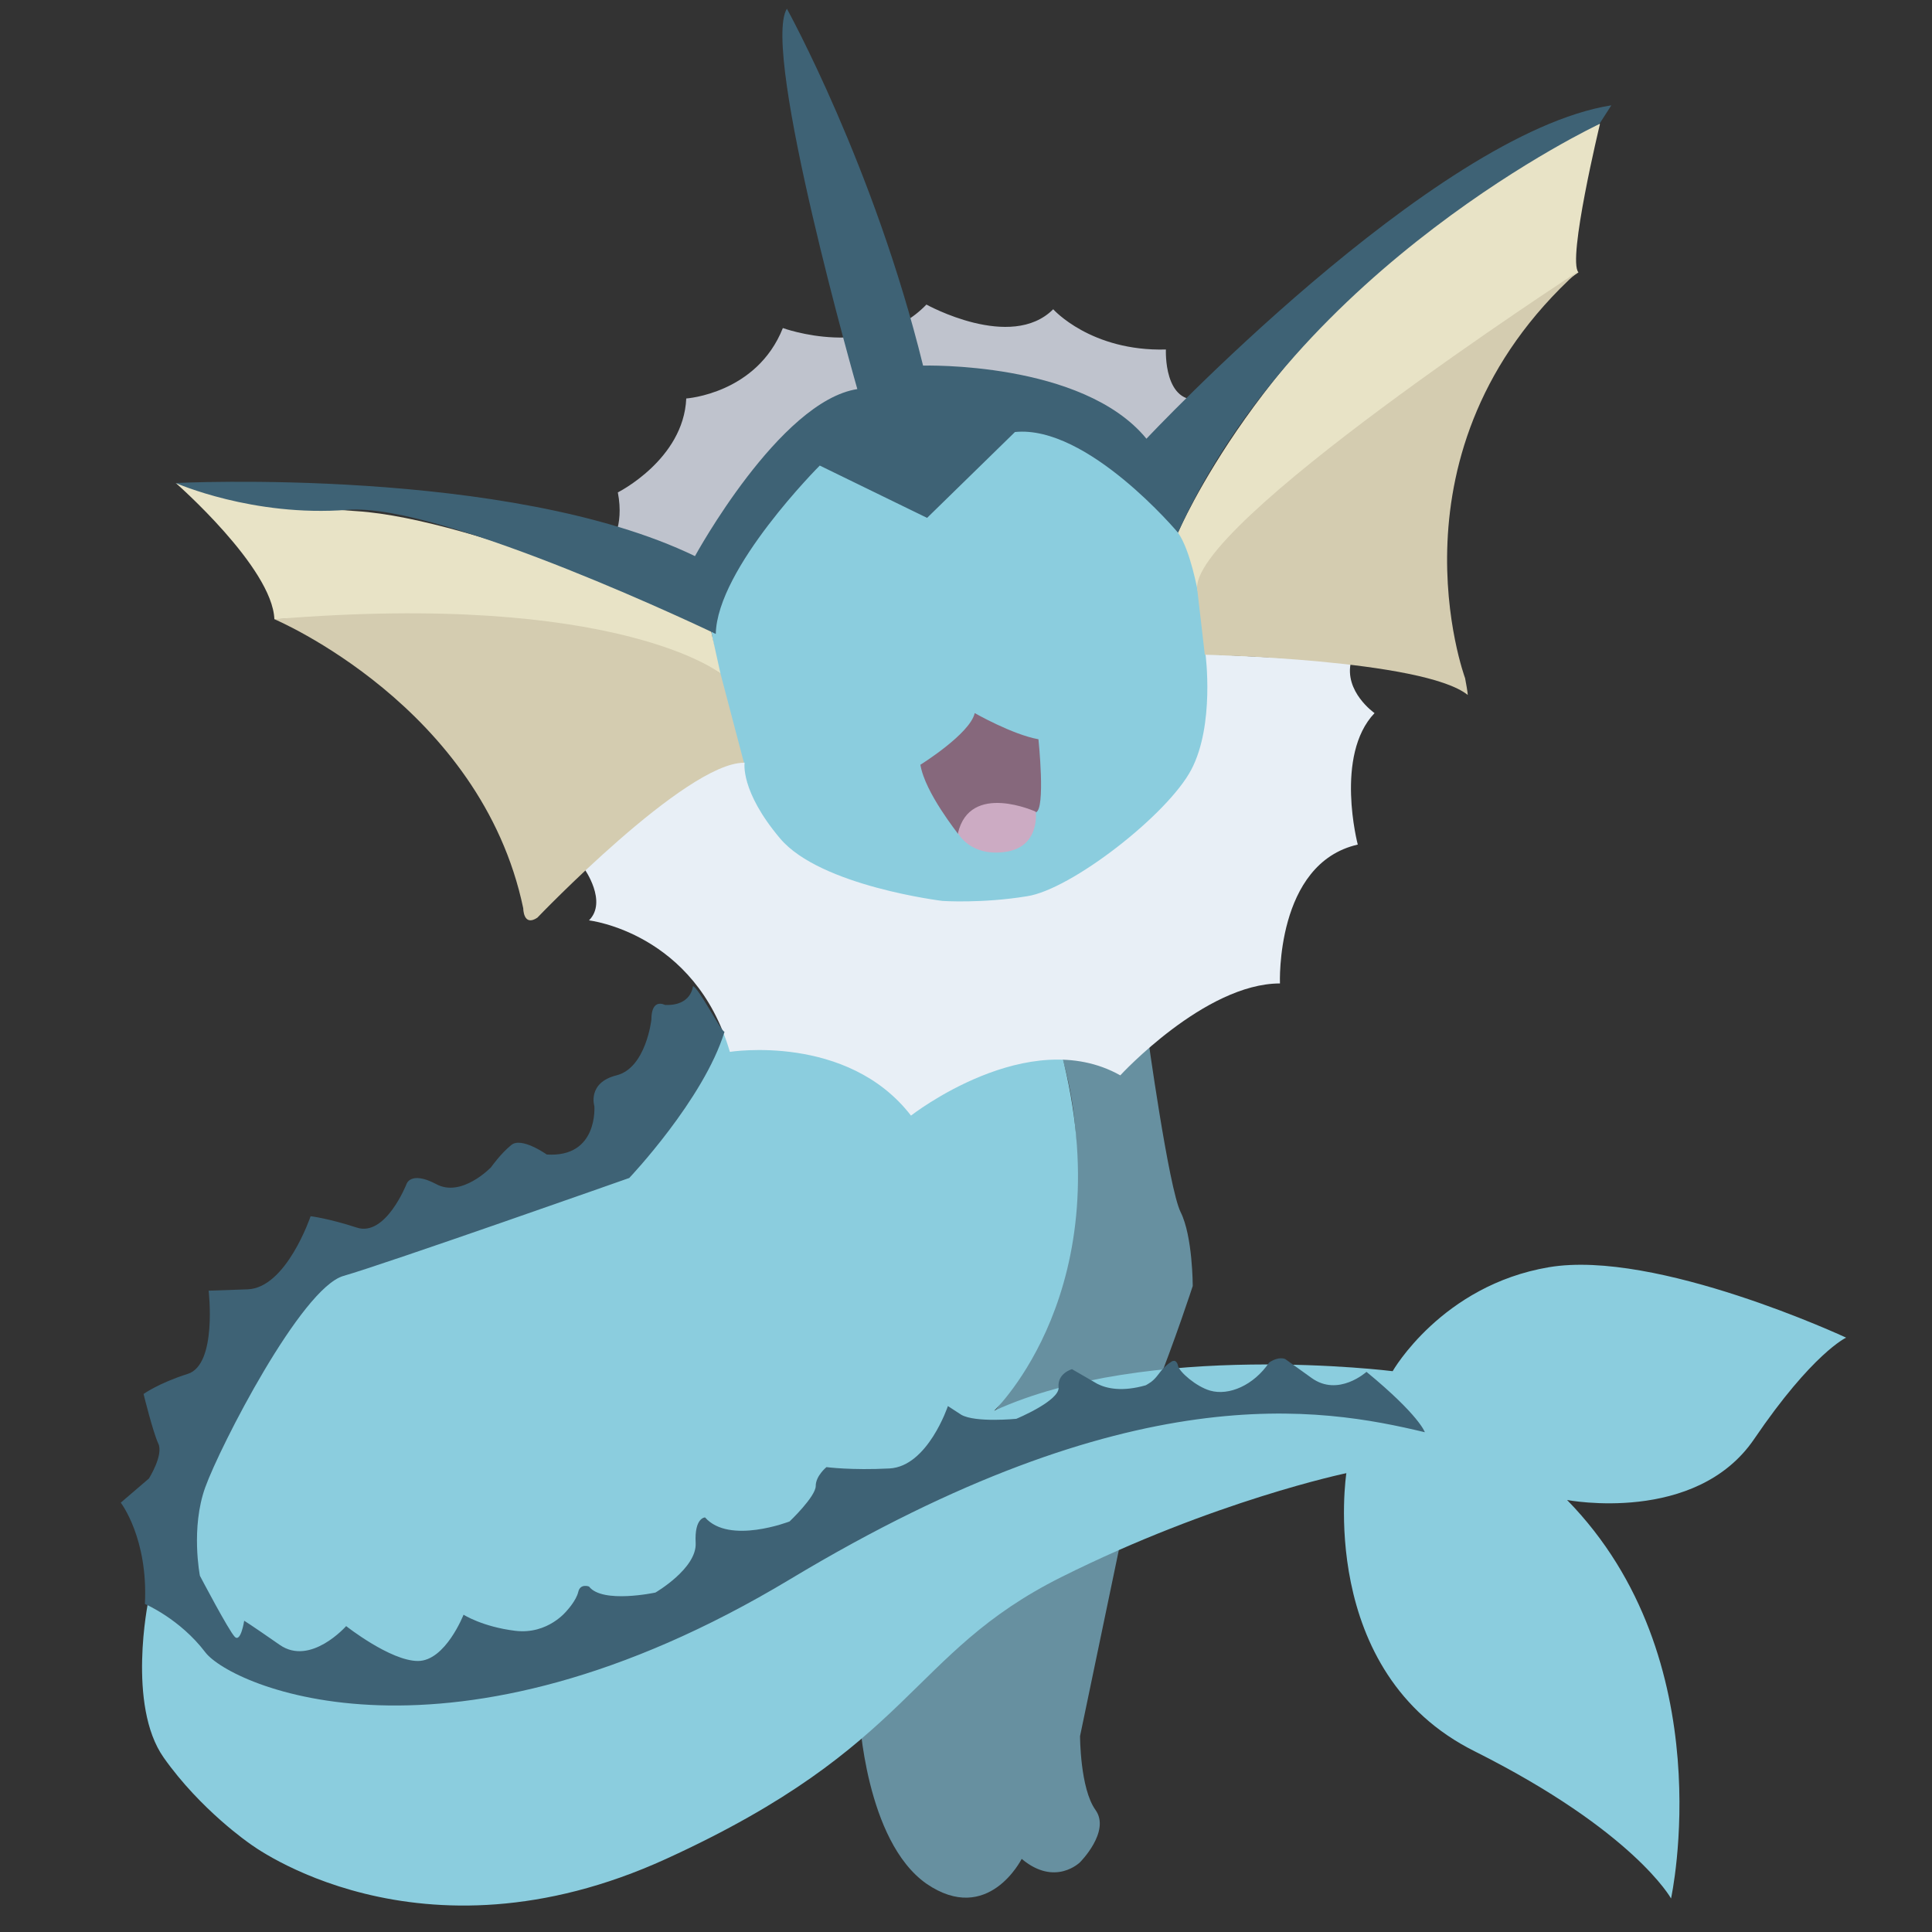<?xml version="1.0" encoding="utf-8"?>
<!-- Generator: Adobe Illustrator 23.0.6, SVG Export Plug-In . SVG Version: 6.00 Build 0)  -->
<svg version="1.1" id="Layer_2" xmlns="http://www.w3.org/2000/svg" xmlns:xlink="http://www.w3.org/1999/xlink" x="0px" y="0px"
	 viewBox="0 0 288 288" style="enable-background:new 0 0 288 288;" xml:space="preserve">
<rect x="0" y="0" width="288" height="288" fill="#333333" stroke="none"/>
<style type="text/css">
	.st0{fill:#6790A0;}
	.st1{fill:#8BCDDE;}
	.st2{fill:#E8EFF6;}
	.st3{fill:#BFC3CD;}
	.st4{fill:#E8E3C6;}
	.st5{fill:#D4CCB0;}
	.st6{fill:#86687C;}
	.st7{fill:#CCABC3;}
	.st8{fill:#3E6275;}
</style>
<path class="st0" d="M171,153.8c0,0,3.2,23.3,5,26.9s1.8,11,1.8,11s-10.5,32.4-15.5,32.4c-5,0,4.6,6.4,4.6,6.4l-5.9,28.3
	c0,0,0,7.8,2.3,11c2.3,3.2-2.3,7.8-2.3,7.8s-3.7,3.7-8.7-0.5c0,0-5,10-14.2,3.7c-9.1-6.4-10-25.1-10-25.1l20.1-45.2
	c0,0,18.7-23.7,10-53.4L171,153.8z"/>
<path class="st1" d="M106,93.9c0.6,3.7,1.7,9.3,3.4,15.9c2.2,8.6,3.6,11.6,4.3,15.2c1.3,6.3,1.1,15.7-6.2,28.8
	c-1.9,3.2-4.4,7-7.9,10.9c-3.8,4.3-7.7,7.5-10.9,9.8c-1.6,1.4-4.7,3.6-8.4,5c-1.8,0.7-3.6,1.1-3.9,1.1c-2.3,0.5-4,0.7-4.3,0.7
	c-2.9,0.3-14.3,3.2-22.5,8.6c-13.4,8.9-18.2,24.7-19.3,28.7l-8.2,20.1c0,0-3.2,15.5,2.3,23.3c5.5,7.8,12.8,12.8,12.8,12.8
	s25.1,19.2,62.1,2.3s36.1-30.6,58.9-42c22.8-11.4,42.5-15.5,42.5-15.5s-4.6,29.7,19.2,41.5c23.7,11.9,29.2,21.9,29.2,21.9
	s7.8-35.6-15.5-59.4c0,0,19.2,3.7,27.9-9.1c8.7-12.8,13.7-15.1,13.7-15.1s-28.3-13.2-44.3-10.5c-16,2.7-23.3,15.5-23.3,15.5
	s-36.5-4.6-59.4,5.9c0,0,19.2-18.3,10-53.4l21.5-46.1c3.8-18,2.1-24.6-0.4-27.2c-0.4-0.4-2-1.9-3.7-4.3c-2.6-3.7-2.8-5.6-4-7.7
	c0,0-2.1-3.5-20.2-9.2l0,0l-13.2,14.6l-16-7.8c-2.4,2.1-5.2,4.9-7.9,8.4C109.7,83.8,107.3,89.7,106,93.9z"/>
<path class="st2" d="M87.1,129.5c0,0,3.5,4.9,0.7,7.7c0,0,15.8,1.8,21,19.6c0,0,17.5-2.8,27,9.5c0,0,17.5-13.7,31.2-6
	c0,0,12.6-13.7,23.8-13.7c0,0-0.7-17.9,11.6-20.7c0,0-3.5-13.3,2.5-19.6c0,0-4.6-3.2-3.5-7.7l-21.7-1.1c0,0,1.4,10.5-2.1,17.2
	c-3.5,6.7-17.9,17.9-24.5,18.9c-6.7,1.1-12.6,0.7-12.6,0.7s-18.2-2.2-24.2-9.3c-6-7.1-5.3-11.3-5.3-11.3c-0.4-0.1-0.9-0.2-1.6-0.3
	c-3.8-0.4-7,1.8-10.4,4.5C95.8,120.5,91.7,124.2,87.1,129.5z"/>
<path class="st3" d="M91,81.1c0,0,2.1-2.5,1.1-7.7c0,0,9.8-4.9,10.2-14c0,0,10.5-0.7,14.4-10.5c0,0,13.3,4.9,21.4-3.5
	c0,0,12.6,7,18.9,0.7c0,0,5.6,6.3,16.8,6c0,0-0.4,8.4,5.3,7.4l-6.3,8.1l-24.5-9.8l-25.6,7.7l-16.1,17.2l-3.2,2.1L91,81.1z"/>
<path class="st4" d="M105.7,92.7c0,0-35-15.4-52.5-16.5s-27-4.2-27-4.2s14.4,12.6,14.7,20.3c0,0,49.4-2.1,66.5,8.1L105.7,92.7z"/>
<path class="st4" d="M175.6,79.4c0,0,12.4-29,42.9-49c0,0,17.9-13.7,20-11.9c0,0-4.9,20.3-3.2,22.1c-9.2,6.3-19.1,13.6-29.2,22.1
	c-10.4,8.7-19.6,17.4-27.5,25.6C178.5,88.1,177.5,82.1,175.6,79.4z"/>
<path class="st5" d="M40.9,92.3c0,0,30.8,13,37.1,43.1c0,0,0,2.8,2.1,1.4c0,0,22.1-23.1,30.8-23.1l-3.5-13.3
	C107.5,100.4,92,88.1,40.9,92.3z"/>
<path class="st5" d="M179.6,97.6c0,0,32.6,0.7,39.2,6c0,0,0-0.4-0.4-2.5c0,0-12.6-34,16.8-60.6c0,0-58.8,38.2-56.7,47.6L179.6,97.6z
	"/>
<path class="st6" d="M137.2,114c0,0,7.4-4.6,8.1-7.7c0,0,5.6,3.2,9.5,3.9c0,0,1.1,10.5-0.4,10.9c0,0-8.8-4.2-11.6,3.2
	C142.8,124.2,137.9,118.2,137.2,114z"/>
<path class="st7" d="M142.8,124.2c0,0,1.8,3.5,7,2.8c5.3-0.7,4.6-6,4.6-6S144.6,116.5,142.8,124.2z"/>
<path class="st8" d="M26.2,72c0,0,49.7-2.5,77.4,10.9c0,0,12.6-23.1,24.2-24.9c0,0-14.4-50.4-10.5-56.7c0,0,13,23.5,20.3,53.2
	c0,0,23.8-0.7,33.3,10.9c0,0,42.7-45.5,69.3-49.7l-1.8,2.8c0,0-44.8,21-62.8,60.9c0,0-13.5-16.1-24.3-15l-13.1,12.8l-16-7.8
	c0,0-15.3,15.3-15.5,25.1c0,0-40.8-19.6-54.9-18.5S26.2,72,26.2,72z"/>
<path class="st8" d="M103.3,147c0,0-0.2,3-4.2,2.8c0,0-2-1.1-2,2.2c0,0-0.8,7.2-5.2,8.3c-4.4,1.1-3.3,4.6-3.3,4.6s0.6,7.7-7.1,7.2
	c0,0-3.8-2.7-5.3-1.4c-1.6,1.3-3,3.3-3,3.3s-4.4,4.6-8.2,2.5c-3.8-2-4.4,0-4.4,0s-3.1,7.9-7.4,6.5s-6.9-1.7-6.9-1.7
	s-3.6,10.7-9.4,10.9s-5.8,0.2-5.8,0.2s1.3,11-3.1,12.4c-4.4,1.4-6.6,3-6.6,3s1.4,5.7,2.2,7.4c0.8,1.7-1.4,5.2-1.4,5.2l-4.2,3.6
	c0,0,4.1,5.3,3.6,15.1c0,0,5.2,2.2,9,7.2s36.3,19.7,87.2-10.9s79.1-25.6,94.6-21.9c0,0-0.8-2.5-8.7-9c0,0-4.2,3.8-8.2,0.9
	c-3.9-2.8-3.9-2.8-3.9-2.8s-0.9-0.5-2.4,0.5c-2.3,3.4-6,5-8.8,4.2c-2.1-0.6-4.6-2.8-4.8-3.7c0-0.1-0.1-0.5-0.4-0.7
	c-0.2-0.1-0.5,0-0.6,0.1c-0.5,0.3-0.9,0.7-1.1,0.9c-0.8,0.8-1,1.4-1.9,2.1c-0.3,0.2-0.6,0.4-0.8,0.5c-3.5,1-5.8,0.5-7.2-0.2
	c0,0-3.8-2.2-3.8-2.2s-2.2,0.6-2,2.7c0.2,2-6.3,4.7-6.3,4.7s-6.1,0.6-8.2-0.6c-2-1.3-2-1.3-2-1.3s-3,9-8.7,9.3
	c-5.7,0.3-9.4-0.2-9.4-0.2s-1.6,1.3-1.6,2.8c0,1.6-3.9,5.3-3.9,5.3s-9,3.5-12.6-0.6c0,0-1.6,0-1.4,3.8c0.2,3.8-6,7.4-6,7.4
	s-7.9,1.7-9.9-0.9c0,0-1.3-0.5-1.6,0.8c-0.3,1.3-1.7,2.8-1.7,2.8s-2.8,3.6-7.7,3c-4.9-0.6-7.7-2.4-7.7-2.4s-2.7,6.9-6.8,6.9
	s-10.7-5.2-10.7-5.2s-5.3,6-9.9,2.8s-5.3-3.6-5.3-3.6s-0.5,3.3-1.4,2.4c-0.9-0.9-5.2-9.1-5.2-9.1s-1.4-7.1,0.8-13.2
	c2.2-6.1,14.3-29.7,20.6-31.5s42.6-14.6,42.6-14.6s11.1-11.7,14.2-21.8C107.5,153.8,104.2,147.3,103.3,147z"/>
</svg>
